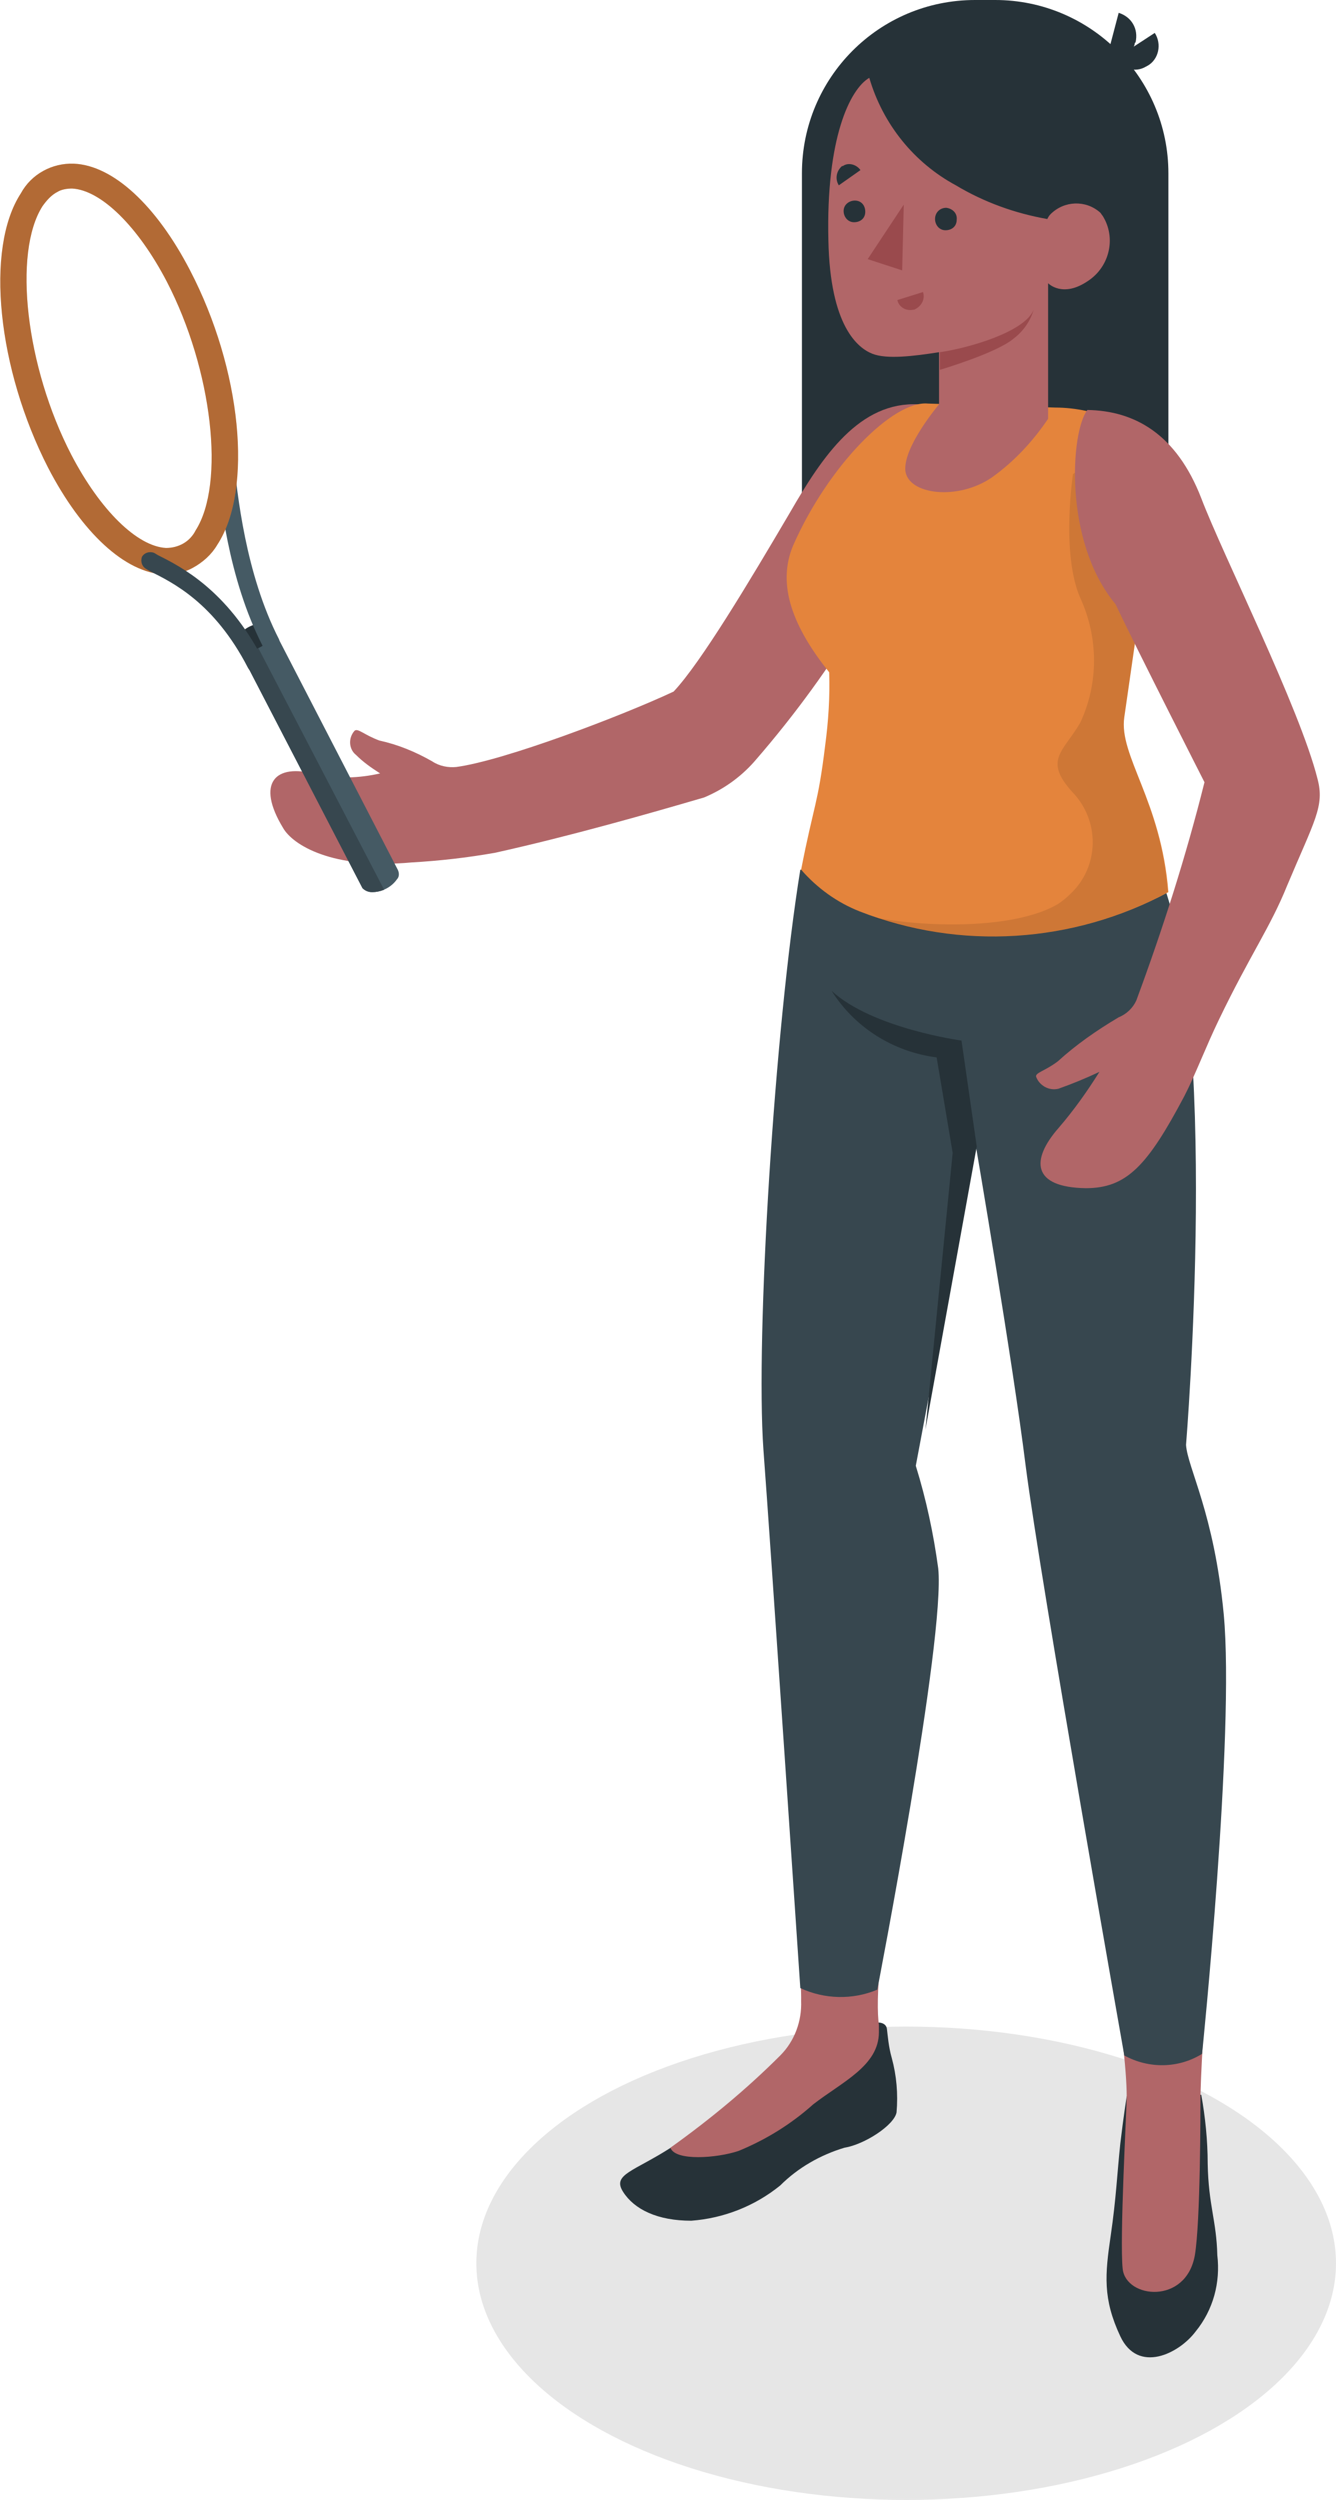 <?xml version="1.0" encoding="UTF-8"?> <!-- Generator: Adobe Illustrator 23.0.6, SVG Export Plug-In . SVG Version: 6.00 Build 0) --> <svg xmlns="http://www.w3.org/2000/svg" xmlns:xlink="http://www.w3.org/1999/xlink" id="Layer_1" x="0px" y="0px" viewBox="0 0 166.6 311.6" style="enable-background:new 0 0 166.6 311.6;" xml:space="preserve"> <style type="text/css"> .st0{opacity:0.1;enable-background:new ;} .st1{fill:#263238;} .st2{fill:#B16668;} .st3{fill:#37474F;} .st4{fill:#E4843C;} .st5{fill:#9A4A4D;} .st6{fill:#455A64;} .st7{fill:#FD974B;} .st8{opacity:0.3;} </style> <g> <g id="freepik--Shadow--inject-32_1_"> <ellipse id="freepik--shadow--inject-32_1_" class="st0" cx="113" cy="282.1" rx="53.6" ry="29.5"></ellipse> </g> <g id="freepik--character-4--inject-142"> <path class="st1" d="M100,67.2h45.7V21.6C145.7,9.7,136,0,124.1,0h-2.5C109.6,0,100,9.7,100,21.6v0V67.2z"></path> <path class="st2" d="M98.5,63.9c-5,8.5-11.1,18.7-14.5,22.3c-6.4,3-21.1,8.6-27.1,9.4c-1,0.1-2.1-0.1-3-0.7 c-2.1-1.2-4.3-2.1-6.6-2.6c-1.9-0.7-2.7-1.6-3.1-1.2c-0.8,0.9-0.7,2.3,0.2,3c0.9,0.9,1.9,1.6,3,2.3c-2.6,0.6-5.4,0.7-8,0.1 c-5.1-1.4-7.5,1.1-4.1,6.7c1.2,2.1,6.1,5.2,16,4.3c3.5-0.2,7-0.6,10.4-1.2c9.5-2.1,19.6-5,26.1-6.9c2.4-1,4.5-2.5,6.2-4.4 c10.9-12.5,16.3-23.4,21-31.5l-0.4-13.1C107.2,50,102.6,56.8,98.5,63.9z"></path> <path class="st1" d="M149.8,261.1c0.5,2.8,0.8,5.7,0.8,8.6c0.1,5.2,1.1,7.1,1.2,11.4c0.4,3.4-0.5,6.8-2.7,9.5 c-2.1,2.8-7.2,5.3-9.4,0.6c-2.2-4.7-1.9-7.7-1.2-12.5s0.8-7.7,1.2-11.5c0.4-3.4,0.8-5.9,0.8-5.9L149.8,261.1z"></path> <path class="st2" d="M134.9,219.9l17.2-0.3c-0.2,11.5-2.1,30.7-2.4,41.5c0,2.1,0,15.8-0.7,20c-1.1,6.2-8.6,5.4-9,1.7 c-0.4-3.7,0.5-19.8,0.5-21.5c0-6.9-3.2-25-4.9-37.5C135.5,223.2,135,220.5,134.9,219.9z"></path> <path class="st1" d="M109.6,252.1c0,0,0.9,0,1,0.8c0.1,0.8,0.2,2.2,0.6,3.6c0.6,2.2,0.8,4.5,0.6,6.8c-0.3,1.6-4,4-6.5,4.4 c-3,0.9-5.8,2.5-8,4.7c-3.2,2.6-7.1,4.1-11.1,4.4c-4.2,0-7.1-1.4-8.5-3.6c-1.4-2.2,1.3-2.5,6.1-5.6l3.7-2.4 c7.6-5,10.4-7.6,12.5-12.5L109.6,252.1z"></path> <path class="st2" d="M99.9,249.4c0.1-3.6-1.7-29.8-1.7-29.8l14.8,1.7c-3.5,20.9-3.8,28.1-3.4,31.1l0,0c0,0.3,0,0.6,0,0.9 c0,4.2-4.6,6.2-8.2,9c-2.8,2.5-5.9,4.4-9.3,5.8c-2.7,0.9-7.9,1.3-8.5-0.4c4.9-3.5,9.5-7.3,13.7-11.5 C99.1,254.4,100,251.9,99.9,249.4z"></path> <path class="st3" d="M144.5,108.8c7.8,17.8,3.4,71.3,3.4,71.3c0.2,2.9,3.5,8.5,4.7,21.1c1.4,14.9-2.7,54.8-2.7,54.8 c-2.9,1.8-6.6,1.9-9.7,0.2c0,0-10.4-58.7-12.3-73.5c-1.6-12.9-6.2-39.8-6.2-39.8l-7.5,39.8c1.3,4.2,2.2,8.4,2.8,12.8 c0.9,8.7-7.6,52.5-7.6,52.5c-3.1,1.3-6.6,1.2-9.6-0.2c0,0-3.8-56.6-4.6-67.1c-1-14.1,1.4-52.6,4.6-72.3L144.5,108.8z"></path> <path class="st1" d="M121.8,142.9l-1.9-13.2c0,0-11.1-1.5-16.2-6.2c2.9,4.6,7.7,7.6,13.1,8.3l2,11.9l-3.4,34.5L121.8,142.9z"></path> <path class="st1" d="M139.5,1.6l-1.5,5.7c1.5,0.5,3.1-0.4,3.5-1.8c0-0.1,0-0.2,0.1-0.2C142,3.6,141.1,2.1,139.5,1.6z"></path> <path class="st1" d="M144,4.1l-4.9,3.2c0.8,1.3,2.5,1.8,3.8,1c0.1,0,0.1-0.1,0.2-0.1C144.5,7.4,144.9,5.5,144,4.1z"></path> <path class="st4" d="M131.6,50.8L131.6,50.8c2.6,0,5.2,0.6,7.6,1.6c3.4,1.7,5.4,5.2,5.3,8.9c0,4.5-1.1,7.5-2.4,14.9l-1.9,13.2 c-0.7,4.8,4.6,10.4,5.5,21.8c-11.9,6.4-26,7.3-38.5,2.4c-2.8-1.1-5.3-2.9-7.3-5.2c1.6-8.2,2.1-8.1,3-15.5c0.4-3,0.6-6,0.5-9.1 C99,78.3,96.8,73,98.9,68c4.4-10,12.5-18.1,16.8-17.7L131.6,50.8z"></path> <path class="st0" d="M140.2,89.4l1.9-13.2c1.4-7.5,2.5-10.4,2.4-14.9c0-1.4-0.2-2.7-0.7-4l-5.3-1.6l-4.7,3.4c0,0-1.5,9.9,0.9,15.4 c2.3,5,2.3,10.7,0,15.6c-2.1,3.6-4.6,4.6-1,8.6c3.5,3.6,3.4,9.3-0.2,12.7c-0.5,0.5-1,0.9-1.6,1.3c-5.5,3.2-16.7,2.9-23.1,1.6 c12.2,4.1,25.5,3,36.8-3.1C144.8,99.9,139.5,94.2,140.2,89.4z"></path> <path class="st2" d="M108.4,9.7c-2.4,1.4-5.4,7.5-5.1,20.2c0.2,10.8,3.7,13.5,5.5,14.2s5.1,0.3,8.3-0.2v6.5c0,0-4.5,5.3-4.2,8.3 c0.4,3,6.6,3.7,10.8,0.8c2.8-2,5.1-4.5,7-7.3V35.3c0,0,1.8,1.9,5-0.3c2.7-1.8,3.5-5.4,1.8-8.1c-0.1-0.1-0.2-0.3-0.3-0.4 c-1.8-1.6-4.5-1.5-6.2,0.2c-0.2,0.2-0.3,0.4-0.4,0.6c-4-0.7-7.9-2.1-11.4-4.2C114,20.3,110.1,15.5,108.4,9.7z"></path> <path class="st1" d="M116.6,27.3c0,0.7,0.5,1.4,1.3,1.4s1.4-0.5,1.4-1.3c0.1-0.8-0.5-1.4-1.3-1.5c0,0,0,0,0,0 C117.2,25.9,116.6,26.5,116.6,27.3z"></path> <path class="st5" d="M115.1,36.4l-3.2,1c0.2,0.9,1.1,1.4,2,1.2c0,0,0.1,0,0.1,0C114.9,38.2,115.4,37.3,115.1,36.4z"></path> <path class="st1" d="M104.6,23.1l2.7-1.9c-0.5-0.7-1.5-1-2.2-0.5c0,0,0,0-0.1,0C104.3,21.3,104.1,22.3,104.6,23.1z"></path> <path class="st1" d="M105.2,26.3c0,0.7,0.5,1.4,1.3,1.4s1.4-0.5,1.4-1.3s-0.5-1.4-1.3-1.4C105.9,25,105.2,25.5,105.2,26.3z"></path> <polygon class="st5" points="112.7,25.5 112.5,33.7 108.2,32.3 "></polygon> <path class="st5" d="M117.2,43.9c3.5-0.5,10.6-2.5,11.7-5.3c-0.4,1.4-1.3,2.7-2.5,3.6c-2.1,1.8-9.2,3.9-9.2,3.9V43.9z"></path> <path class="st2" d="M164.3,97.1c-2.2-8.8-11.8-27.9-14.5-35c-3.1-8-8.3-10.9-14.2-11c-2.1,2.7-3,16.4,3.5,24.2 c2.8,5.9,11.1,22.2,11.1,22.2c-2.3,9.2-5.2,18.3-8.5,27.2c-0.4,0.9-1.2,1.7-2.2,2.1c-2.7,1.6-5.3,3.4-7.6,5.5 c-1.6,1.2-2.8,1.4-2.7,1.9c0.4,1.1,1.6,1.8,2.8,1.5c1.7-0.6,3.4-1.3,5.1-2.1c-1.5,2.4-3.2,4.8-5.1,7c-3.5,4-3.3,7.4,3.4,7.5 c5.1,0,7.7-2.8,12.3-11.5c1.3-2.5,2.7-6.2,4.3-9.5c3.9-8.1,6.4-11.5,8.5-16.7C163.9,102.3,165.2,100.5,164.3,97.1z"></path> </g> <path class="st6" d="M49.6,108.4c0.2,0.4,0.2,0.9-0.1,1.2c-0.7,1-1.9,1.6-3.1,1.6c-0.5,0-0.9-0.2-1.2-0.5l0,0L29.6,80.6l4.5-2.2 L49.6,108.4z"></path> <path class="st3" d="M47.9,110.9c-0.5,0.2-1,0.3-1.5,0.3s-0.9-0.2-1.2-0.5l0,0L29.6,80.6l2-1L47.9,110.9z"></path> <path class="st1" d="M33.8,79.5c-0.7,1-1.9,1.6-3.1,1.6c-1.1-0.1-1.6-0.9-1-1.8c0.7-1,1.9-1.6,3.1-1.6C34,77.8,34.4,78.6,33.8,79.5 z"></path> <path class="st6" d="M34.2,81c-0.5,0.3-1.2,0.1-1.4-0.4l0,0c-4.4-8.5-5.4-18.7-5.9-23.5l-0.1-0.9c-0.1-0.6,0.4-1.1,1-1.2 s1.1,0.4,1.2,1l0,0l0.1,0.9c0.5,4.7,1.5,14.6,5.7,22.8C34.9,80.1,34.7,80.7,34.2,81z"></path> <path class="st7" d="M24,70.8c-1.1,0.6-2.3,0.8-3.5,0.8C15.6,71.4,10.2,66.4,6,58.3C-0.3,46-1.9,31,2.6,24.1 c1.3-2.4,3.9-3.8,6.6-3.7c4.9,0.2,10.3,5.2,14.5,13.3C30.1,46,31.6,61,27.1,67.9C26.4,69.1,25.3,70.1,24,70.8z M7.2,23.9 c-0.8,0.4-1.4,1.1-1.9,1.8c-3.7,5.8-2.1,20,3.6,31c3.6,6.9,8.2,11.4,11.8,11.6c1.6,0,3-0.8,3.7-2.2c3.7-5.8,2.1-20-3.6-31 C17.2,28.2,12.6,23.7,9,23.5C8.4,23.5,7.7,23.6,7.2,23.9L7.2,23.9z"></path> <g class="st8"> <path d="M24,70.8c-1.1,0.6-2.3,0.8-3.5,0.8C15.6,71.4,10.2,66.4,6,58.3C-0.3,46-1.9,31,2.6,24.1c1.3-2.4,3.9-3.8,6.6-3.7 c4.9,0.2,10.3,5.2,14.5,13.3C30.1,46,31.6,61,27.1,67.9C26.4,69.1,25.3,70.1,24,70.8z M7.2,23.9c-0.8,0.4-1.4,1.1-1.9,1.8 c-3.7,5.8-2.1,20,3.6,31c3.6,6.9,8.2,11.4,11.8,11.6c1.6,0,3-0.8,3.7-2.2c3.7-5.8,2.1-20-3.6-31C17.2,28.2,12.6,23.7,9,23.5 C8.4,23.5,7.7,23.6,7.2,23.9L7.2,23.9z"></path> </g> <path class="st3" d="M32.4,83.7c-0.5,0.3-1.2,0.1-1.5-0.5c-4.2-8.1-9.4-10.6-12.2-12l-0.5-0.3c-0.5-0.3-0.7-0.9-0.5-1.5 c0.3-0.5,0.9-0.7,1.5-0.5l0.5,0.3c2.8,1.4,8.6,4.3,13.1,13C33.1,82.8,32.9,83.4,32.4,83.7z"></path> </g> </svg> 
